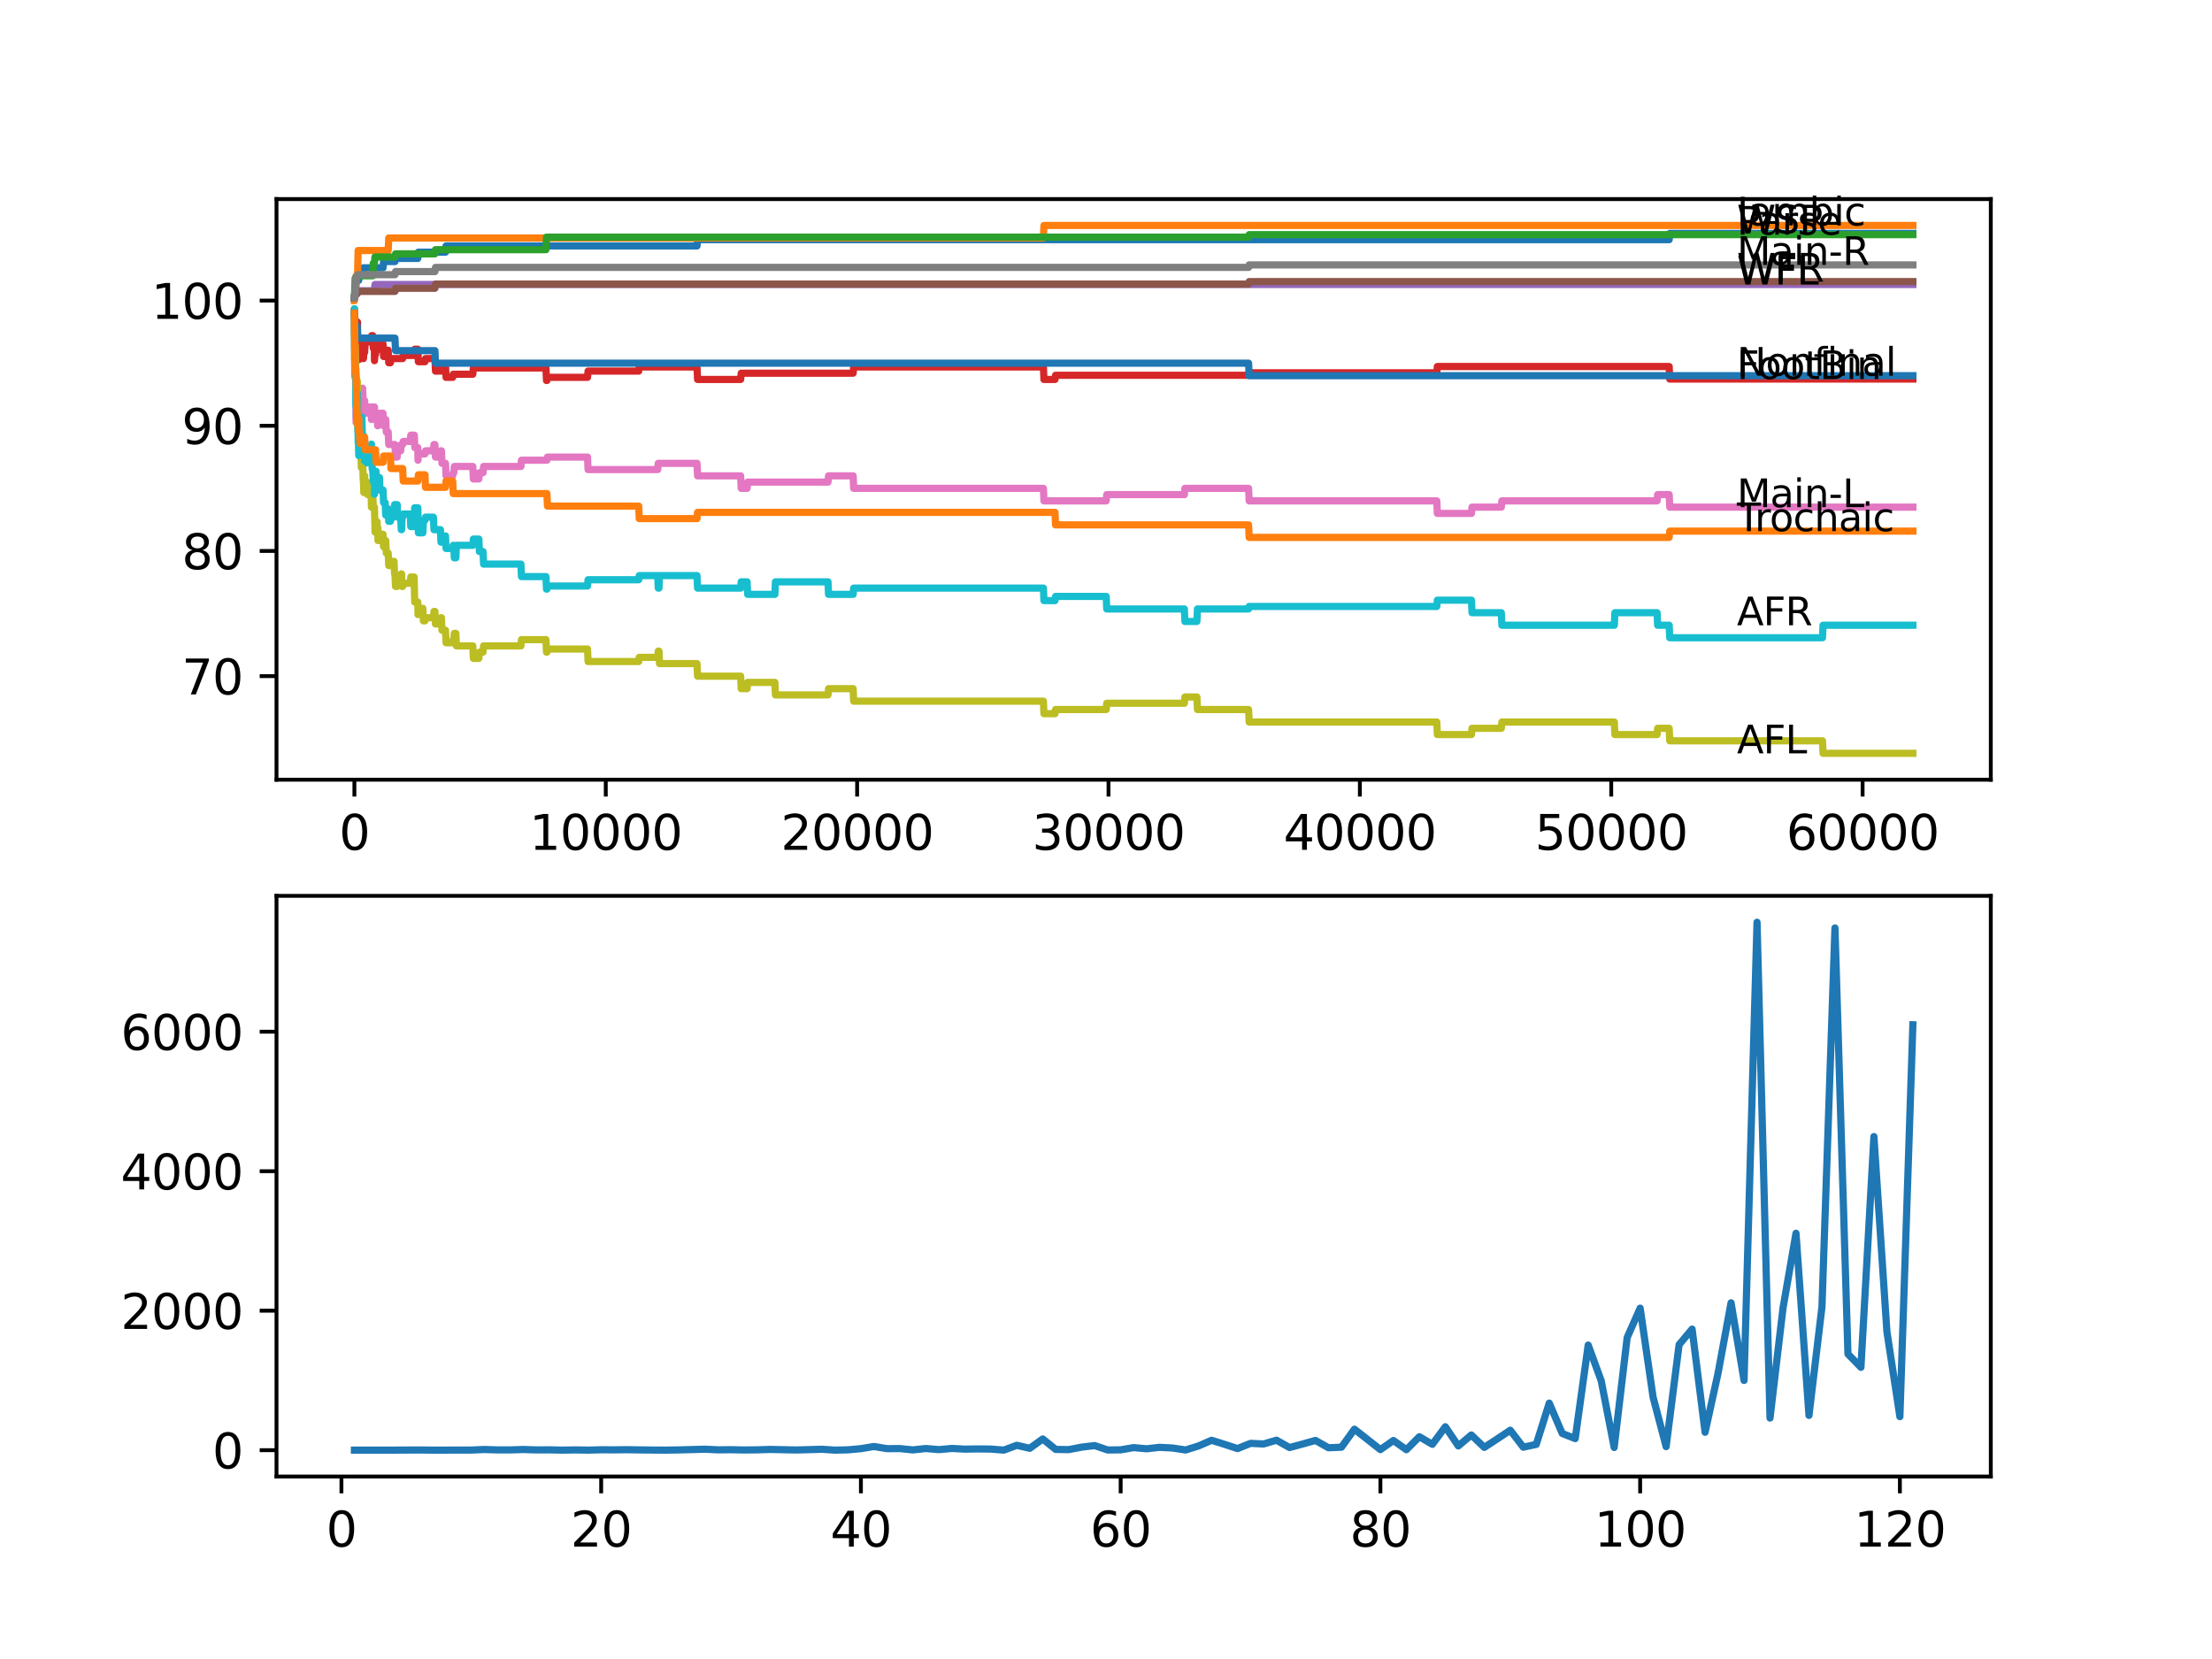 <?xml version="1.0" encoding="utf-8" standalone="no"?>
<!DOCTYPE svg PUBLIC "-//W3C//DTD SVG 1.1//EN"
  "http://www.w3.org/Graphics/SVG/1.1/DTD/svg11.dtd">
<svg xmlns:xlink="http://www.w3.org/1999/xlink" width="460.8pt" height="345.6pt" viewBox="0 0 460.8 345.6" xmlns="http://www.w3.org/2000/svg" version="1.1">
 <defs>
  <style type="text/css">*{stroke-linejoin: round; stroke-linecap: butt}</style>
 </defs>
 <g id="figure_1">
  <g id="patch_1">
   <path d="M 0 345.6 
L 460.8 345.6 
L 460.8 0 
L 0 0 
z
" style="fill: #ffffff"/>
  </g>
  <g id="axes_1">
   <g id="patch_2">
    <path d="M 57.6 162.432 
L 414.72 162.432 
L 414.72 41.472 
L 57.6 41.472 
z
" style="fill: #ffffff"/>
   </g>
   <g id="matplotlib.axis_1">
    <g id="xtick_1">
     <g id="line2d_1">
      <defs>
       <path id="m0530082d66" d="M 0 0 
L 0 3.5 
" style="stroke: #000000; stroke-width: 0.8"/>
      </defs>
      <g>
       <use xlink:href="#m0530082d66" x="73.827" y="162.432" style="stroke: #000000; stroke-width: 0.8"/>
      </g>
     </g>
     <g id="text_1">
      <!-- 0 -->
      <g transform="translate(70.646 177.03)scale(0.1 -0.1)">
       <defs>
        <path id="DejaVuSans-30" d="M 2034 4250 
Q 1547 4250 1301 3770 
Q 1056 3291 1056 2328 
Q 1056 1369 1301 889 
Q 1547 409 2034 409 
Q 2525 409 2770 889 
Q 3016 1369 3016 2328 
Q 3016 3291 2770 3770 
Q 2525 4250 2034 4250 
z
M 2034 4750 
Q 2819 4750 3233 4129 
Q 3647 3509 3647 2328 
Q 3647 1150 3233 529 
Q 2819 -91 2034 -91 
Q 1250 -91 836 529 
Q 422 1150 422 2328 
Q 422 3509 836 4129 
Q 1250 4750 2034 4750 
z
" transform="scale(0.016)"/>
       </defs>
       <use xlink:href="#DejaVuSans-30"/>
      </g>
     </g>
    </g>
    <g id="xtick_2">
     <g id="line2d_2">
      <g>
       <use xlink:href="#m0530082d66" x="126.192" y="162.432" style="stroke: #000000; stroke-width: 0.8"/>
      </g>
     </g>
     <g id="text_2">
      <!-- 10000 -->
      <g transform="translate(110.286 177.03)scale(0.1 -0.1)">
       <defs>
        <path id="DejaVuSans-31" d="M 794 531 
L 1825 531 
L 1825 4091 
L 703 3866 
L 703 4441 
L 1819 4666 
L 2450 4666 
L 2450 531 
L 3481 531 
L 3481 0 
L 794 0 
L 794 531 
z
" transform="scale(0.016)"/>
       </defs>
       <use xlink:href="#DejaVuSans-31"/>
       <use xlink:href="#DejaVuSans-30" x="63.623"/>
       <use xlink:href="#DejaVuSans-30" x="127.246"/>
       <use xlink:href="#DejaVuSans-30" x="190.869"/>
       <use xlink:href="#DejaVuSans-30" x="254.492"/>
      </g>
     </g>
    </g>
    <g id="xtick_3">
     <g id="line2d_3">
      <g>
       <use xlink:href="#m0530082d66" x="178.556" y="162.432" style="stroke: #000000; stroke-width: 0.8"/>
      </g>
     </g>
     <g id="text_3">
      <!-- 20000 -->
      <g transform="translate(162.65 177.03)scale(0.1 -0.1)">
       <defs>
        <path id="DejaVuSans-32" d="M 1228 531 
L 3431 531 
L 3431 0 
L 469 0 
L 469 531 
Q 828 903 1448 1529 
Q 2069 2156 2228 2338 
Q 2531 2678 2651 2914 
Q 2772 3150 2772 3378 
Q 2772 3750 2511 3984 
Q 2250 4219 1831 4219 
Q 1534 4219 1204 4116 
Q 875 4013 500 3803 
L 500 4441 
Q 881 4594 1212 4672 
Q 1544 4750 1819 4750 
Q 2544 4750 2975 4387 
Q 3406 4025 3406 3419 
Q 3406 3131 3298 2873 
Q 3191 2616 2906 2266 
Q 2828 2175 2409 1742 
Q 1991 1309 1228 531 
z
" transform="scale(0.016)"/>
       </defs>
       <use xlink:href="#DejaVuSans-32"/>
       <use xlink:href="#DejaVuSans-30" x="63.623"/>
       <use xlink:href="#DejaVuSans-30" x="127.246"/>
       <use xlink:href="#DejaVuSans-30" x="190.869"/>
       <use xlink:href="#DejaVuSans-30" x="254.492"/>
      </g>
     </g>
    </g>
    <g id="xtick_4">
     <g id="line2d_4">
      <g>
       <use xlink:href="#m0530082d66" x="230.921" y="162.432" style="stroke: #000000; stroke-width: 0.8"/>
      </g>
     </g>
     <g id="text_4">
      <!-- 30000 -->
      <g transform="translate(215.015 177.03)scale(0.1 -0.1)">
       <defs>
        <path id="DejaVuSans-33" d="M 2597 2516 
Q 3050 2419 3304 2112 
Q 3559 1806 3559 1356 
Q 3559 666 3084 287 
Q 2609 -91 1734 -91 
Q 1441 -91 1130 -33 
Q 819 25 488 141 
L 488 750 
Q 750 597 1062 519 
Q 1375 441 1716 441 
Q 2309 441 2620 675 
Q 2931 909 2931 1356 
Q 2931 1769 2642 2001 
Q 2353 2234 1838 2234 
L 1294 2234 
L 1294 2753 
L 1863 2753 
Q 2328 2753 2575 2939 
Q 2822 3125 2822 3475 
Q 2822 3834 2567 4026 
Q 2313 4219 1838 4219 
Q 1578 4219 1281 4162 
Q 984 4106 628 3988 
L 628 4550 
Q 988 4650 1302 4700 
Q 1616 4750 1894 4750 
Q 2613 4750 3031 4423 
Q 3450 4097 3450 3541 
Q 3450 3153 3228 2886 
Q 3006 2619 2597 2516 
z
" transform="scale(0.016)"/>
       </defs>
       <use xlink:href="#DejaVuSans-33"/>
       <use xlink:href="#DejaVuSans-30" x="63.623"/>
       <use xlink:href="#DejaVuSans-30" x="127.246"/>
       <use xlink:href="#DejaVuSans-30" x="190.869"/>
       <use xlink:href="#DejaVuSans-30" x="254.492"/>
      </g>
     </g>
    </g>
    <g id="xtick_5">
     <g id="line2d_5">
      <g>
       <use xlink:href="#m0530082d66" x="283.285" y="162.432" style="stroke: #000000; stroke-width: 0.8"/>
      </g>
     </g>
     <g id="text_5">
      <!-- 40000 -->
      <g transform="translate(267.379 177.03)scale(0.1 -0.1)">
       <defs>
        <path id="DejaVuSans-34" d="M 2419 4116 
L 825 1625 
L 2419 1625 
L 2419 4116 
z
M 2253 4666 
L 3047 4666 
L 3047 1625 
L 3713 1625 
L 3713 1100 
L 3047 1100 
L 3047 0 
L 2419 0 
L 2419 1100 
L 313 1100 
L 313 1709 
L 2253 4666 
z
" transform="scale(0.016)"/>
       </defs>
       <use xlink:href="#DejaVuSans-34"/>
       <use xlink:href="#DejaVuSans-30" x="63.623"/>
       <use xlink:href="#DejaVuSans-30" x="127.246"/>
       <use xlink:href="#DejaVuSans-30" x="190.869"/>
       <use xlink:href="#DejaVuSans-30" x="254.492"/>
      </g>
     </g>
    </g>
    <g id="xtick_6">
     <g id="line2d_6">
      <g>
       <use xlink:href="#m0530082d66" x="335.65" y="162.432" style="stroke: #000000; stroke-width: 0.8"/>
      </g>
     </g>
     <g id="text_6">
      <!-- 50000 -->
      <g transform="translate(319.744 177.03)scale(0.1 -0.1)">
       <defs>
        <path id="DejaVuSans-35" d="M 691 4666 
L 3169 4666 
L 3169 4134 
L 1269 4134 
L 1269 2991 
Q 1406 3038 1543 3061 
Q 1681 3084 1819 3084 
Q 2600 3084 3056 2656 
Q 3513 2228 3513 1497 
Q 3513 744 3044 326 
Q 2575 -91 1722 -91 
Q 1428 -91 1123 -41 
Q 819 9 494 109 
L 494 744 
Q 775 591 1075 516 
Q 1375 441 1709 441 
Q 2250 441 2565 725 
Q 2881 1009 2881 1497 
Q 2881 1984 2565 2268 
Q 2250 2553 1709 2553 
Q 1456 2553 1204 2497 
Q 953 2441 691 2322 
L 691 4666 
z
" transform="scale(0.016)"/>
       </defs>
       <use xlink:href="#DejaVuSans-35"/>
       <use xlink:href="#DejaVuSans-30" x="63.623"/>
       <use xlink:href="#DejaVuSans-30" x="127.246"/>
       <use xlink:href="#DejaVuSans-30" x="190.869"/>
       <use xlink:href="#DejaVuSans-30" x="254.492"/>
      </g>
     </g>
    </g>
    <g id="xtick_7">
     <g id="line2d_7">
      <g>
       <use xlink:href="#m0530082d66" x="388.014" y="162.432" style="stroke: #000000; stroke-width: 0.8"/>
      </g>
     </g>
     <g id="text_7">
      <!-- 60000 -->
      <g transform="translate(372.108 177.03)scale(0.1 -0.1)">
       <defs>
        <path id="DejaVuSans-36" d="M 2113 2584 
Q 1688 2584 1439 2293 
Q 1191 2003 1191 1497 
Q 1191 994 1439 701 
Q 1688 409 2113 409 
Q 2538 409 2786 701 
Q 3034 994 3034 1497 
Q 3034 2003 2786 2293 
Q 2538 2584 2113 2584 
z
M 3366 4563 
L 3366 3988 
Q 3128 4100 2886 4159 
Q 2644 4219 2406 4219 
Q 1781 4219 1451 3797 
Q 1122 3375 1075 2522 
Q 1259 2794 1537 2939 
Q 1816 3084 2150 3084 
Q 2853 3084 3261 2657 
Q 3669 2231 3669 1497 
Q 3669 778 3244 343 
Q 2819 -91 2113 -91 
Q 1303 -91 875 529 
Q 447 1150 447 2328 
Q 447 3434 972 4092 
Q 1497 4750 2381 4750 
Q 2619 4750 2861 4703 
Q 3103 4656 3366 4563 
z
" transform="scale(0.016)"/>
       </defs>
       <use xlink:href="#DejaVuSans-36"/>
       <use xlink:href="#DejaVuSans-30" x="63.623"/>
       <use xlink:href="#DejaVuSans-30" x="127.246"/>
       <use xlink:href="#DejaVuSans-30" x="190.869"/>
       <use xlink:href="#DejaVuSans-30" x="254.492"/>
      </g>
     </g>
    </g>
   </g>
   <g id="matplotlib.axis_2">
    <g id="ytick_1">
     <g id="line2d_8">
      <defs>
       <path id="me20c70054a" d="M 0 0 
L -3.5 0 
" style="stroke: #000000; stroke-width: 0.8"/>
      </defs>
      <g>
       <use xlink:href="#me20c70054a" x="57.6" y="140.852" style="stroke: #000000; stroke-width: 0.8"/>
      </g>
     </g>
     <g id="text_8">
      <!-- 70 -->
      <g transform="translate(37.875 144.651)scale(0.1 -0.1)">
       <defs>
        <path id="DejaVuSans-37" d="M 525 4666 
L 3525 4666 
L 3525 4397 
L 1831 0 
L 1172 0 
L 2766 4134 
L 525 4134 
L 525 4666 
z
" transform="scale(0.016)"/>
       </defs>
       <use xlink:href="#DejaVuSans-37"/>
       <use xlink:href="#DejaVuSans-30" x="63.623"/>
      </g>
     </g>
    </g>
    <g id="ytick_2">
     <g id="line2d_9">
      <g>
       <use xlink:href="#me20c70054a" x="57.6" y="114.774" style="stroke: #000000; stroke-width: 0.8"/>
      </g>
     </g>
     <g id="text_9">
      <!-- 80 -->
      <g transform="translate(37.875 118.573)scale(0.1 -0.1)">
       <defs>
        <path id="DejaVuSans-38" d="M 2034 2216 
Q 1584 2216 1326 1975 
Q 1069 1734 1069 1313 
Q 1069 891 1326 650 
Q 1584 409 2034 409 
Q 2484 409 2743 651 
Q 3003 894 3003 1313 
Q 3003 1734 2745 1975 
Q 2488 2216 2034 2216 
z
M 1403 2484 
Q 997 2584 770 2862 
Q 544 3141 544 3541 
Q 544 4100 942 4425 
Q 1341 4750 2034 4750 
Q 2731 4750 3128 4425 
Q 3525 4100 3525 3541 
Q 3525 3141 3298 2862 
Q 3072 2584 2669 2484 
Q 3125 2378 3379 2068 
Q 3634 1759 3634 1313 
Q 3634 634 3220 271 
Q 2806 -91 2034 -91 
Q 1263 -91 848 271 
Q 434 634 434 1313 
Q 434 1759 690 2068 
Q 947 2378 1403 2484 
z
M 1172 3481 
Q 1172 3119 1398 2916 
Q 1625 2713 2034 2713 
Q 2441 2713 2670 2916 
Q 2900 3119 2900 3481 
Q 2900 3844 2670 4047 
Q 2441 4250 2034 4250 
Q 1625 4250 1398 4047 
Q 1172 3844 1172 3481 
z
" transform="scale(0.016)"/>
       </defs>
       <use xlink:href="#DejaVuSans-38"/>
       <use xlink:href="#DejaVuSans-30" x="63.623"/>
      </g>
     </g>
    </g>
    <g id="ytick_3">
     <g id="line2d_10">
      <g>
       <use xlink:href="#me20c70054a" x="57.6" y="88.696" style="stroke: #000000; stroke-width: 0.8"/>
      </g>
     </g>
     <g id="text_10">
      <!-- 90 -->
      <g transform="translate(37.875 92.495)scale(0.1 -0.1)">
       <defs>
        <path id="DejaVuSans-39" d="M 703 97 
L 703 672 
Q 941 559 1184 500 
Q 1428 441 1663 441 
Q 2288 441 2617 861 
Q 2947 1281 2994 2138 
Q 2813 1869 2534 1725 
Q 2256 1581 1919 1581 
Q 1219 1581 811 2004 
Q 403 2428 403 3163 
Q 403 3881 828 4315 
Q 1253 4750 1959 4750 
Q 2769 4750 3195 4129 
Q 3622 3509 3622 2328 
Q 3622 1225 3098 567 
Q 2575 -91 1691 -91 
Q 1453 -91 1209 -44 
Q 966 3 703 97 
z
M 1959 2075 
Q 2384 2075 2632 2365 
Q 2881 2656 2881 3163 
Q 2881 3666 2632 3958 
Q 2384 4250 1959 4250 
Q 1534 4250 1286 3958 
Q 1038 3666 1038 3163 
Q 1038 2656 1286 2365 
Q 1534 2075 1959 2075 
z
" transform="scale(0.016)"/>
       </defs>
       <use xlink:href="#DejaVuSans-39"/>
       <use xlink:href="#DejaVuSans-30" x="63.623"/>
      </g>
     </g>
    </g>
    <g id="ytick_4">
     <g id="line2d_11">
      <g>
       <use xlink:href="#me20c70054a" x="57.6" y="62.617" style="stroke: #000000; stroke-width: 0.8"/>
      </g>
     </g>
     <g id="text_11">
      <!-- 100 -->
      <g transform="translate(31.512 66.416)scale(0.1 -0.1)">
       <use xlink:href="#DejaVuSans-31"/>
       <use xlink:href="#DejaVuSans-30" x="63.623"/>
       <use xlink:href="#DejaVuSans-30" x="127.246"/>
      </g>
     </g>
    </g>
   </g>
   <g id="line2d_12">
    <path d="M 73.833 62.096 
L 73.838 62.096 
L 73.958 60.574 
L 74 60.574 
L 74.115 59.705 
L 74.131 59.705 
L 74.246 58.401 
L 74.728 58.401 
L 74.843 57.097 
L 75.535 57.097 
L 75.65 55.793 
L 79.792 55.793 
L 79.907 54.489 
L 82.279 54.489 
L 82.394 53.837 
L 87.039 53.837 
L 87.154 52.534 
L 92.804 52.534 
L 92.92 51.23 
L 145.2 51.23 
L 145.315 49.926 
L 347.72 49.926 
L 347.835 48.622 
L 398.487 48.622 
L 398.487 48.622 
" clip-path="url(#p2f47c5a197)" style="fill: none; stroke: #1f77b4; stroke-width: 1.5; stroke-linecap: square"/>
   </g>
   <g id="line2d_13">
    <path d="M 73.833 62.617 
L 73.859 62.617 
L 73.974 60.009 
L 74.105 60.009 
L 74.22 57.402 
L 74.482 57.402 
L 74.602 52.186 
L 80.865 52.186 
L 80.98 49.578 
L 217.359 49.578 
L 217.474 46.97 
L 398.487 46.97 
L 398.487 46.97 
" clip-path="url(#p2f47c5a197)" style="fill: none; stroke: #ff7f0e; stroke-width: 1.5; stroke-linecap: square"/>
   </g>
   <g id="line2d_14">
    <path d="M 73.833 62.096 
L 73.838 62.096 
L 73.979 57.967 
L 74.403 57.967 
L 74.519 57.445 
L 77.65 57.445 
L 77.765 54.837 
L 77.996 54.837 
L 78.111 53.533 
L 82.279 53.533 
L 82.394 52.881 
L 90.605 52.881 
L 90.72 52.012 
L 113.729 52.012 
L 113.844 49.404 
L 260.104 49.404 
L 260.219 48.883 
L 398.487 48.883 
L 398.487 48.883 
" clip-path="url(#p2f47c5a197)" style="fill: none; stroke: #2ca02c; stroke-width: 1.5; stroke-linecap: square"/>
   </g>
   <g id="line2d_15">
    <path d="M 73.833 65.225 
L 73.838 64.356 
L 73.864 69.571 
L 73.927 67.181 
L 73.979 67.181 
L 74 66.529 
L 74.006 69.137 
L 74.084 67.833 
L 74.105 67.833 
L 74.163 72.397 
L 74.22 70.441 
L 74.246 70.441 
L 74.367 68.919 
L 74.403 68.919 
L 74.482 67.094 
L 74.487 69.702 
L 74.503 69.702 
L 74.508 69.702 
L 74.623 72.31 
L 74.728 72.31 
L 74.76 74.917 
L 74.838 74.048 
L 74.875 74.048 
L 74.99 73.396 
L 75.152 73.396 
L 75.268 72.092 
L 75.535 72.092 
L 75.65 74.7 
L 75.707 74.7 
L 75.823 73.396 
L 75.964 73.396 
L 76.084 71.223 
L 77.32 71.223 
L 77.435 69.919 
L 77.65 69.919 
L 77.765 72.527 
L 77.996 72.527 
L 78.011 75.135 
L 78.106 73.831 
L 78.231 73.831 
L 78.347 72.962 
L 78.551 72.962 
L 78.666 71.658 
L 79.792 71.658 
L 79.907 74.266 
L 80.352 74.266 
L 80.467 72.962 
L 80.865 72.962 
L 80.98 75.569 
L 81.331 75.569 
L 81.447 74.7 
L 83.881 74.7 
L 83.997 74.048 
L 86.311 74.048 
L 86.426 72.744 
L 87.039 72.744 
L 87.154 75.352 
L 88.526 75.352 
L 88.641 74.7 
L 90.605 74.7 
L 90.72 77.308 
L 91.956 77.308 
L 92.071 76.004 
L 92.804 76.004 
L 92.92 78.612 
L 94.302 78.612 
L 94.417 77.96 
L 98.496 77.96 
L 98.612 76.656 
L 113.729 76.656 
L 113.844 79.264 
L 113.933 79.264 
L 114.049 78.612 
L 122.39 78.612 
L 122.506 77.308 
L 133.052 77.308 
L 133.167 76.439 
L 145.2 76.439 
L 145.315 79.047 
L 154.291 79.047 
L 154.406 77.743 
L 177.724 77.743 
L 177.839 76.439 
L 217.359 76.439 
L 217.474 79.047 
L 219.773 79.047 
L 219.888 78.177 
L 260.104 78.177 
L 260.219 77.656 
L 299.309 77.656 
L 299.424 76.352 
L 347.72 76.352 
L 347.835 78.96 
L 398.487 78.96 
L 398.487 78.96 
" clip-path="url(#p2f47c5a197)" style="fill: none; stroke: #d62728; stroke-width: 1.5; stroke-linecap: square"/>
   </g>
   <g id="line2d_16">
    <path d="M 73.833 62.096 
L 73.838 62.096 
L 73.958 60.574 
L 77.996 60.574 
L 78.111 59.27 
L 398.487 59.27 
L 398.487 59.27 
" clip-path="url(#p2f47c5a197)" style="fill: none; stroke: #9467bd; stroke-width: 1.5; stroke-linecap: square"/>
   </g>
   <g id="line2d_17">
    <path d="M 73.833 62.096 
L 73.848 62.096 
L 73.964 61.226 
L 74.403 61.226 
L 74.519 60.705 
L 82.279 60.705 
L 82.394 60.053 
L 90.605 60.053 
L 90.72 59.184 
L 260.104 59.184 
L 260.219 58.662 
L 398.487 58.662 
L 398.487 58.662 
" clip-path="url(#p2f47c5a197)" style="fill: none; stroke: #8c564b; stroke-width: 1.5; stroke-linecap: square"/>
   </g>
   <g id="line2d_18">
    <path d="M 73.833 65.225 
L 73.838 65.225 
L 73.896 78.264 
L 73.964 75.004 
L 73.979 75.004 
L 74 74.352 
L 74.006 76.96 
L 74.053 76.96 
L 74.184 88.044 
L 74.189 88.044 
L 74.341 82.828 
L 74.43 82.828 
L 74.55 88.044 
L 74.566 88.044 
L 74.692 84.132 
L 74.875 84.132 
L 74.99 83.48 
L 75.388 83.48 
L 75.508 80.872 
L 75.535 80.872 
L 75.65 83.48 
L 75.707 83.48 
L 75.786 86.088 
L 75.817 84.784 
L 75.88 84.784 
L 75.969 83.48 
L 75.974 86.088 
L 75.985 86.088 
L 76.336 86.088 
L 76.451 84.784 
L 77.32 84.784 
L 77.378 87.392 
L 77.43 84.784 
L 78.011 84.784 
L 78.127 87.392 
L 78.336 87.392 
L 78.451 86.088 
L 78.551 86.088 
L 78.666 88.696 
L 78.713 88.696 
L 78.828 87.392 
L 79.048 87.392 
L 79.163 86.088 
L 79.792 86.088 
L 79.907 88.696 
L 80.232 88.696 
L 80.347 87.392 
L 80.352 87.392 
L 80.467 89.999 
L 80.865 89.999 
L 80.98 92.607 
L 82.279 92.607 
L 82.394 95.215 
L 82.74 95.215 
L 82.855 93.911 
L 83.473 93.911 
L 83.588 92.607 
L 83.881 92.607 
L 83.997 91.955 
L 85.458 91.955 
L 85.573 90.651 
L 86.311 90.651 
L 86.426 93.259 
L 87.039 93.259 
L 87.076 95.867 
L 87.149 94.563 
L 88.526 94.563 
L 88.641 93.911 
L 90.286 93.911 
L 90.401 92.607 
L 90.605 92.607 
L 90.72 95.215 
L 91.747 95.215 
L 91.862 93.911 
L 91.956 93.911 
L 92.071 96.519 
L 92.804 96.519 
L 92.92 99.127 
L 94.302 99.127 
L 94.417 98.475 
L 94.527 98.475 
L 94.642 97.171 
L 98.496 97.171 
L 98.612 99.779 
L 99.753 99.779 
L 99.868 98.475 
L 100.622 98.475 
L 100.738 97.171 
L 108.514 97.171 
L 108.629 95.867 
L 113.933 95.867 
L 114.049 95.215 
L 122.39 95.215 
L 122.506 97.823 
L 137.01 97.823 
L 137.126 96.519 
L 145.2 96.519 
L 145.315 99.127 
L 154.291 99.127 
L 154.406 101.735 
L 155.637 101.735 
L 155.752 100.431 
L 172.487 100.431 
L 172.603 99.127 
L 177.724 99.127 
L 177.839 101.735 
L 217.359 101.735 
L 217.474 104.343 
L 230.439 104.343 
L 230.554 103.039 
L 246.725 103.039 
L 246.84 101.735 
L 260.104 101.735 
L 260.219 104.343 
L 299.309 104.343 
L 299.424 106.95 
L 306.53 106.95 
L 306.645 105.646 
L 312.751 105.646 
L 312.866 104.343 
L 345.201 104.343 
L 345.316 103.039 
L 347.72 103.039 
L 347.835 105.646 
L 398.487 105.646 
L 398.487 105.646 
" clip-path="url(#p2f47c5a197)" style="fill: none; stroke: #e377c2; stroke-width: 1.5; stroke-linecap: square"/>
   </g>
   <g id="line2d_19">
    <path d="M 73.833 62.096 
L 73.848 62.096 
L 73.964 61.226 
L 74 61.226 
L 74.131 57.749 
L 74.403 57.749 
L 74.519 57.228 
L 82.279 57.228 
L 82.394 56.576 
L 90.605 56.576 
L 90.72 55.706 
L 260.104 55.706 
L 260.219 55.185 
L 398.487 55.185 
L 398.487 55.185 
" clip-path="url(#p2f47c5a197)" style="fill: none; stroke: #7f7f7f; stroke-width: 1.5; stroke-linecap: square"/>
   </g>
   <g id="line2d_20">
    <path d="M 73.833 65.225 
L 73.838 64.356 
L 73.864 74.787 
L 73.885 73.049 
L 73.896 75.656 
L 73.985 71.745 
L 73.99 71.745 
L 74 71.745 
L 74.121 78.264 
L 74.126 78.264 
L 74.131 77.612 
L 74.168 82.828 
L 74.205 82.176 
L 74.225 82.176 
L 74.262 78.916 
L 74.346 79.351 
L 74.43 79.351 
L 74.561 89.782 
L 74.566 89.782 
L 74.618 87.174 
L 74.681 88.478 
L 74.728 88.478 
L 74.76 93.694 
L 74.843 92.825 
L 74.875 92.825 
L 74.99 92.173 
L 75.152 92.173 
L 75.273 97.388 
L 75.388 97.388 
L 75.508 94.78 
L 75.535 94.78 
L 75.655 99.996 
L 75.707 99.996 
L 75.786 102.604 
L 75.817 101.3 
L 75.88 101.3 
L 75.969 99.127 
L 75.974 101.735 
L 75.985 101.735 
L 76.336 101.735 
L 76.451 100.431 
L 76.477 100.431 
L 76.592 103.039 
L 77.32 103.039 
L 77.378 105.646 
L 77.43 103.039 
L 77.65 103.039 
L 77.765 105.646 
L 78.011 105.646 
L 78.132 110.862 
L 78.231 110.862 
L 78.352 108.689 
L 78.551 108.689 
L 78.666 111.297 
L 78.713 111.297 
L 78.729 109.993 
L 78.734 112.601 
L 78.818 112.601 
L 79.048 112.601 
L 79.163 111.297 
L 79.792 111.297 
L 79.907 113.905 
L 80.232 113.905 
L 80.347 112.601 
L 80.352 112.601 
L 80.467 115.208 
L 80.865 115.208 
L 80.98 117.816 
L 81.331 117.816 
L 81.447 116.947 
L 82.08 116.947 
L 82.195 119.555 
L 82.279 119.555 
L 82.394 122.163 
L 82.74 122.163 
L 82.855 120.859 
L 83.473 120.859 
L 83.588 119.555 
L 83.656 119.555 
L 83.772 122.163 
L 83.881 122.163 
L 83.997 121.511 
L 85.458 121.511 
L 85.573 120.207 
L 86.269 120.207 
L 86.39 125.422 
L 87.039 125.422 
L 87.076 128.03 
L 87.149 126.726 
L 88.086 126.726 
L 88.202 129.334 
L 88.526 129.334 
L 88.641 128.682 
L 90.286 128.682 
L 90.401 127.378 
L 90.605 127.378 
L 90.72 129.986 
L 91.747 129.986 
L 91.862 128.682 
L 91.956 128.682 
L 92.071 131.29 
L 92.804 131.29 
L 92.92 133.898 
L 94.302 133.898 
L 94.417 133.246 
L 94.527 133.246 
L 94.642 131.942 
L 94.962 131.942 
L 95.077 134.55 
L 98.496 134.55 
L 98.612 137.158 
L 99.753 137.158 
L 99.868 135.854 
L 100.622 135.854 
L 100.738 134.55 
L 108.514 134.55 
L 108.629 133.246 
L 113.729 133.246 
L 113.844 135.854 
L 113.933 135.854 
L 114.049 135.202 
L 122.39 135.202 
L 122.506 137.81 
L 133.052 137.81 
L 133.167 136.94 
L 137.01 136.94 
L 137.126 135.637 
L 137.278 135.637 
L 137.393 138.244 
L 145.2 138.244 
L 145.315 140.852 
L 154.291 140.852 
L 154.406 143.46 
L 155.637 143.46 
L 155.752 142.156 
L 161.423 142.156 
L 161.538 144.764 
L 172.487 144.764 
L 172.603 143.46 
L 177.724 143.46 
L 177.839 146.068 
L 217.359 146.068 
L 217.474 148.676 
L 219.773 148.676 
L 219.888 147.806 
L 230.439 147.806 
L 230.554 146.502 
L 246.725 146.502 
L 246.84 145.199 
L 249.338 145.199 
L 249.453 147.806 
L 260.104 147.806 
L 260.219 150.414 
L 299.309 150.414 
L 299.424 153.022 
L 306.53 153.022 
L 306.645 151.718 
L 312.751 151.718 
L 312.866 150.414 
L 336.294 150.414 
L 336.409 153.022 
L 345.201 153.022 
L 345.316 151.718 
L 347.72 151.718 
L 347.835 154.326 
L 379.657 154.326 
L 379.772 156.934 
L 398.487 156.934 
L 398.487 156.934 
" clip-path="url(#p2f47c5a197)" style="fill: none; stroke: #bcbd22; stroke-width: 1.5; stroke-linecap: square"/>
   </g>
   <g id="line2d_21">
    <path d="M 73.833 65.225 
L 73.838 64.356 
L 73.89 72.179 
L 73.896 72.179 
L 74.016 78.699 
L 74.074 78.699 
L 74.1 77.395 
L 74.136 84.566 
L 74.157 84.566 
L 74.163 84.566 
L 74.225 82.611 
L 74.262 87.174 
L 74.273 84.566 
L 74.283 84.566 
L 74.33 87.174 
L 74.393 86.305 
L 74.403 86.305 
L 74.482 81.872 
L 74.508 84.48 
L 74.618 92.303 
L 74.629 89.695 
L 74.66 89.695 
L 74.733 94.911 
L 74.77 91.434 
L 74.875 91.434 
L 74.99 90.782 
L 75.152 90.782 
L 75.278 86.87 
L 75.388 86.87 
L 75.508 92.086 
L 75.535 92.086 
L 75.576 94.694 
L 75.645 92.086 
L 75.707 92.086 
L 75.786 90.782 
L 75.791 93.39 
L 75.812 93.39 
L 75.88 93.39 
L 75.964 95.997 
L 75.99 93.824 
L 76.336 93.824 
L 76.451 96.432 
L 76.477 96.432 
L 76.592 93.824 
L 77.32 93.824 
L 77.378 92.52 
L 77.383 95.128 
L 77.42 95.128 
L 77.535 97.736 
L 77.65 97.736 
L 77.765 100.344 
L 77.996 100.344 
L 78.011 102.952 
L 78.043 99.04 
L 78.1 99.04 
L 78.231 99.04 
L 78.336 98.171 
L 78.451 100.778 
L 78.551 100.778 
L 78.666 99.475 
L 78.713 99.475 
L 78.729 102.082 
L 78.823 99.475 
L 79.048 99.475 
L 79.163 102.082 
L 79.792 102.082 
L 79.907 104.69 
L 80.232 104.69 
L 80.347 107.298 
L 80.352 107.298 
L 80.467 105.994 
L 80.865 105.994 
L 80.98 108.602 
L 81.331 108.602 
L 81.447 107.733 
L 82.08 107.733 
L 82.195 105.125 
L 82.74 105.125 
L 82.855 107.733 
L 83.473 107.733 
L 83.588 110.341 
L 83.656 110.341 
L 83.772 107.733 
L 83.881 107.733 
L 83.997 107.081 
L 85.458 107.081 
L 85.573 109.689 
L 86.269 109.689 
L 86.384 105.777 
L 87.039 105.777 
L 87.159 110.992 
L 88.086 110.992 
L 88.202 108.385 
L 88.526 108.385 
L 88.641 107.733 
L 90.286 107.733 
L 90.401 110.341 
L 91.747 110.341 
L 91.862 112.948 
L 91.956 112.948 
L 92.071 111.644 
L 92.804 111.644 
L 92.92 114.252 
L 94.302 114.252 
L 94.417 113.6 
L 94.527 113.6 
L 94.642 116.208 
L 94.962 116.208 
L 95.077 113.6 
L 98.496 113.6 
L 98.612 112.296 
L 99.753 112.296 
L 99.868 114.904 
L 100.622 114.904 
L 100.738 117.512 
L 108.514 117.512 
L 108.629 120.12 
L 113.729 120.12 
L 113.844 122.728 
L 113.933 122.728 
L 114.049 122.076 
L 122.39 122.076 
L 122.506 120.772 
L 133.052 120.772 
L 133.167 119.903 
L 137.01 119.903 
L 137.126 122.51 
L 137.278 122.51 
L 137.393 119.903 
L 145.2 119.903 
L 145.315 122.51 
L 154.291 122.51 
L 154.406 121.207 
L 155.637 121.207 
L 155.752 123.814 
L 161.423 123.814 
L 161.538 121.207 
L 172.487 121.207 
L 172.603 123.814 
L 177.724 123.814 
L 177.839 122.51 
L 217.359 122.51 
L 217.474 125.118 
L 219.773 125.118 
L 219.888 124.249 
L 230.439 124.249 
L 230.554 126.857 
L 246.725 126.857 
L 246.84 129.465 
L 249.338 129.465 
L 249.453 126.857 
L 260.104 126.857 
L 260.219 126.335 
L 299.309 126.335 
L 299.424 125.031 
L 306.53 125.031 
L 306.645 127.639 
L 312.751 127.639 
L 312.866 130.247 
L 336.294 130.247 
L 336.409 127.639 
L 345.201 127.639 
L 345.316 130.247 
L 347.72 130.247 
L 347.835 132.855 
L 379.657 132.855 
L 379.772 130.247 
L 398.487 130.247 
L 398.487 130.247 
" clip-path="url(#p2f47c5a197)" style="fill: none; stroke: #17becf; stroke-width: 1.5; stroke-linecap: square"/>
   </g>
   <g id="line2d_22">
    <path d="M 73.833 65.225 
L 73.848 65.225 
L 73.964 67.833 
L 74.403 67.833 
L 74.519 70.441 
L 82.279 70.441 
L 82.394 73.049 
L 90.605 73.049 
L 90.72 75.656 
L 260.104 75.656 
L 260.219 78.264 
L 398.487 78.264 
L 398.487 78.264 
" clip-path="url(#p2f47c5a197)" style="fill: none; stroke: #1f77b4; stroke-width: 1.5; stroke-linecap: square"/>
   </g>
   <g id="line2d_23">
    <path d="M 73.833 65.225 
L 73.958 75.004 
L 73.979 75.004 
L 74 77.612 
L 74.089 76.743 
L 74.126 76.743 
L 74.241 80.655 
L 74.246 80.655 
L 74.367 85.87 
L 74.403 85.87 
L 74.519 88.478 
L 74.728 88.478 
L 74.76 87.174 
L 74.765 89.782 
L 74.833 89.782 
L 74.875 89.782 
L 74.99 92.39 
L 75.535 92.39 
L 75.65 91.086 
L 75.964 91.086 
L 76.079 93.694 
L 78.231 93.694 
L 78.347 96.302 
L 79.792 96.302 
L 79.907 94.998 
L 81.331 94.998 
L 81.447 97.606 
L 83.881 97.606 
L 83.997 100.213 
L 87.039 100.213 
L 87.154 98.91 
L 88.526 98.91 
L 88.641 101.517 
L 92.804 101.517 
L 92.92 100.213 
L 94.302 100.213 
L 94.417 102.821 
L 113.933 102.821 
L 114.049 105.429 
L 133.052 105.429 
L 133.167 108.037 
L 145.2 108.037 
L 145.315 106.733 
L 219.773 106.733 
L 219.888 109.341 
L 260.104 109.341 
L 260.219 111.949 
L 347.72 111.949 
L 347.835 110.645 
L 398.487 110.645 
L 398.487 110.645 
" clip-path="url(#p2f47c5a197)" style="fill: none; stroke: #ff7f0e; stroke-width: 1.5; stroke-linecap: square"/>
   </g>
   <g id="patch_3">
    <path d="M 57.6 162.432 
L 57.6 41.472 
" style="fill: none; stroke: #000000; stroke-width: 0.8; stroke-linejoin: miter; stroke-linecap: square"/>
   </g>
   <g id="patch_4">
    <path d="M 414.72 162.432 
L 414.72 41.472 
" style="fill: none; stroke: #000000; stroke-width: 0.8; stroke-linejoin: miter; stroke-linecap: square"/>
   </g>
   <g id="patch_5">
    <path d="M 57.6 162.432 
L 414.72 162.432 
" style="fill: none; stroke: #000000; stroke-width: 0.8; stroke-linejoin: miter; stroke-linecap: square"/>
   </g>
   <g id="patch_6">
    <path d="M 57.6 41.472 
L 414.72 41.472 
" style="fill: none; stroke: #000000; stroke-width: 0.8; stroke-linejoin: miter; stroke-linecap: square"/>
   </g>
   <g id="text_12">
    <!-- WSP -->
    <g transform="translate(361.832 48.622)scale(0.08 -0.08)">
     <defs>
      <path id="DejaVuSans-57" d="M 213 4666 
L 850 4666 
L 1831 722 
L 2809 4666 
L 3519 4666 
L 4500 722 
L 5478 4666 
L 6119 4666 
L 4947 0 
L 4153 0 
L 3169 4050 
L 2175 0 
L 1381 0 
L 213 4666 
z
" transform="scale(0.016)"/>
      <path id="DejaVuSans-53" d="M 3425 4513 
L 3425 3897 
Q 3066 4069 2747 4153 
Q 2428 4238 2131 4238 
Q 1616 4238 1336 4038 
Q 1056 3838 1056 3469 
Q 1056 3159 1242 3001 
Q 1428 2844 1947 2747 
L 2328 2669 
Q 3034 2534 3370 2195 
Q 3706 1856 3706 1288 
Q 3706 609 3251 259 
Q 2797 -91 1919 -91 
Q 1588 -91 1214 -16 
Q 841 59 441 206 
L 441 856 
Q 825 641 1194 531 
Q 1563 422 1919 422 
Q 2459 422 2753 634 
Q 3047 847 3047 1241 
Q 3047 1584 2836 1778 
Q 2625 1972 2144 2069 
L 1759 2144 
Q 1053 2284 737 2584 
Q 422 2884 422 3419 
Q 422 4038 858 4394 
Q 1294 4750 2059 4750 
Q 2388 4750 2728 4690 
Q 3069 4631 3425 4513 
z
" transform="scale(0.016)"/>
      <path id="DejaVuSans-50" d="M 1259 4147 
L 1259 2394 
L 2053 2394 
Q 2494 2394 2734 2622 
Q 2975 2850 2975 3272 
Q 2975 3691 2734 3919 
Q 2494 4147 2053 4147 
L 1259 4147 
z
M 628 4666 
L 2053 4666 
Q 2838 4666 3239 4311 
Q 3641 3956 3641 3272 
Q 3641 2581 3239 2228 
Q 2838 1875 2053 1875 
L 1259 1875 
L 1259 0 
L 628 0 
L 628 4666 
z
" transform="scale(0.016)"/>
     </defs>
     <use xlink:href="#DejaVuSans-57"/>
     <use xlink:href="#DejaVuSans-53" x="98.877"/>
     <use xlink:href="#DejaVuSans-50" x="162.354"/>
    </g>
   </g>
   <g id="text_13">
    <!-- Iambic -->
    <g transform="translate(361.832 46.97)scale(0.08 -0.08)">
     <defs>
      <path id="DejaVuSans-49" d="M 628 4666 
L 1259 4666 
L 1259 0 
L 628 0 
L 628 4666 
z
" transform="scale(0.016)"/>
      <path id="DejaVuSans-61" d="M 2194 1759 
Q 1497 1759 1228 1600 
Q 959 1441 959 1056 
Q 959 750 1161 570 
Q 1363 391 1709 391 
Q 2188 391 2477 730 
Q 2766 1069 2766 1631 
L 2766 1759 
L 2194 1759 
z
M 3341 1997 
L 3341 0 
L 2766 0 
L 2766 531 
Q 2569 213 2275 61 
Q 1981 -91 1556 -91 
Q 1019 -91 701 211 
Q 384 513 384 1019 
Q 384 1609 779 1909 
Q 1175 2209 1959 2209 
L 2766 2209 
L 2766 2266 
Q 2766 2663 2505 2880 
Q 2244 3097 1772 3097 
Q 1472 3097 1187 3025 
Q 903 2953 641 2809 
L 641 3341 
Q 956 3463 1253 3523 
Q 1550 3584 1831 3584 
Q 2591 3584 2966 3190 
Q 3341 2797 3341 1997 
z
" transform="scale(0.016)"/>
      <path id="DejaVuSans-6d" d="M 3328 2828 
Q 3544 3216 3844 3400 
Q 4144 3584 4550 3584 
Q 5097 3584 5394 3201 
Q 5691 2819 5691 2113 
L 5691 0 
L 5113 0 
L 5113 2094 
Q 5113 2597 4934 2840 
Q 4756 3084 4391 3084 
Q 3944 3084 3684 2787 
Q 3425 2491 3425 1978 
L 3425 0 
L 2847 0 
L 2847 2094 
Q 2847 2600 2669 2842 
Q 2491 3084 2119 3084 
Q 1678 3084 1418 2786 
Q 1159 2488 1159 1978 
L 1159 0 
L 581 0 
L 581 3500 
L 1159 3500 
L 1159 2956 
Q 1356 3278 1631 3431 
Q 1906 3584 2284 3584 
Q 2666 3584 2933 3390 
Q 3200 3197 3328 2828 
z
" transform="scale(0.016)"/>
      <path id="DejaVuSans-62" d="M 3116 1747 
Q 3116 2381 2855 2742 
Q 2594 3103 2138 3103 
Q 1681 3103 1420 2742 
Q 1159 2381 1159 1747 
Q 1159 1113 1420 752 
Q 1681 391 2138 391 
Q 2594 391 2855 752 
Q 3116 1113 3116 1747 
z
M 1159 2969 
Q 1341 3281 1617 3432 
Q 1894 3584 2278 3584 
Q 2916 3584 3314 3078 
Q 3713 2572 3713 1747 
Q 3713 922 3314 415 
Q 2916 -91 2278 -91 
Q 1894 -91 1617 61 
Q 1341 213 1159 525 
L 1159 0 
L 581 0 
L 581 4863 
L 1159 4863 
L 1159 2969 
z
" transform="scale(0.016)"/>
      <path id="DejaVuSans-69" d="M 603 3500 
L 1178 3500 
L 1178 0 
L 603 0 
L 603 3500 
z
M 603 4863 
L 1178 4863 
L 1178 4134 
L 603 4134 
L 603 4863 
z
" transform="scale(0.016)"/>
      <path id="DejaVuSans-63" d="M 3122 3366 
L 3122 2828 
Q 2878 2963 2633 3030 
Q 2388 3097 2138 3097 
Q 1578 3097 1268 2742 
Q 959 2388 959 1747 
Q 959 1106 1268 751 
Q 1578 397 2138 397 
Q 2388 397 2633 464 
Q 2878 531 3122 666 
L 3122 134 
Q 2881 22 2623 -34 
Q 2366 -91 2075 -91 
Q 1284 -91 818 406 
Q 353 903 353 1747 
Q 353 2603 823 3093 
Q 1294 3584 2113 3584 
Q 2378 3584 2631 3529 
Q 2884 3475 3122 3366 
z
" transform="scale(0.016)"/>
     </defs>
     <use xlink:href="#DejaVuSans-49"/>
     <use xlink:href="#DejaVuSans-61" x="29.492"/>
     <use xlink:href="#DejaVuSans-6d" x="90.771"/>
     <use xlink:href="#DejaVuSans-62" x="188.184"/>
     <use xlink:href="#DejaVuSans-69" x="251.66"/>
     <use xlink:href="#DejaVuSans-63" x="279.443"/>
    </g>
   </g>
   <g id="text_14">
    <!-- Parse -->
    <g transform="translate(361.832 48.883)scale(0.08 -0.08)">
     <defs>
      <path id="DejaVuSans-72" d="M 2631 2963 
Q 2534 3019 2420 3045 
Q 2306 3072 2169 3072 
Q 1681 3072 1420 2755 
Q 1159 2438 1159 1844 
L 1159 0 
L 581 0 
L 581 3500 
L 1159 3500 
L 1159 2956 
Q 1341 3275 1631 3429 
Q 1922 3584 2338 3584 
Q 2397 3584 2469 3576 
Q 2541 3569 2628 3553 
L 2631 2963 
z
" transform="scale(0.016)"/>
      <path id="DejaVuSans-73" d="M 2834 3397 
L 2834 2853 
Q 2591 2978 2328 3040 
Q 2066 3103 1784 3103 
Q 1356 3103 1142 2972 
Q 928 2841 928 2578 
Q 928 2378 1081 2264 
Q 1234 2150 1697 2047 
L 1894 2003 
Q 2506 1872 2764 1633 
Q 3022 1394 3022 966 
Q 3022 478 2636 193 
Q 2250 -91 1575 -91 
Q 1294 -91 989 -36 
Q 684 19 347 128 
L 347 722 
Q 666 556 975 473 
Q 1284 391 1588 391 
Q 1994 391 2212 530 
Q 2431 669 2431 922 
Q 2431 1156 2273 1281 
Q 2116 1406 1581 1522 
L 1381 1569 
Q 847 1681 609 1914 
Q 372 2147 372 2553 
Q 372 3047 722 3315 
Q 1072 3584 1716 3584 
Q 2034 3584 2315 3537 
Q 2597 3491 2834 3397 
z
" transform="scale(0.016)"/>
      <path id="DejaVuSans-65" d="M 3597 1894 
L 3597 1613 
L 953 1613 
Q 991 1019 1311 708 
Q 1631 397 2203 397 
Q 2534 397 2845 478 
Q 3156 559 3463 722 
L 3463 178 
Q 3153 47 2828 -22 
Q 2503 -91 2169 -91 
Q 1331 -91 842 396 
Q 353 884 353 1716 
Q 353 2575 817 3079 
Q 1281 3584 2069 3584 
Q 2775 3584 3186 3129 
Q 3597 2675 3597 1894 
z
M 3022 2063 
Q 3016 2534 2758 2815 
Q 2500 3097 2075 3097 
Q 1594 3097 1305 2825 
Q 1016 2553 972 2059 
L 3022 2063 
z
" transform="scale(0.016)"/>
     </defs>
     <use xlink:href="#DejaVuSans-50"/>
     <use xlink:href="#DejaVuSans-61" x="55.803"/>
     <use xlink:href="#DejaVuSans-72" x="117.082"/>
     <use xlink:href="#DejaVuSans-73" x="158.195"/>
     <use xlink:href="#DejaVuSans-65" x="210.295"/>
    </g>
   </g>
   <g id="text_15">
    <!-- FootBin -->
    <g transform="translate(361.832 78.96)scale(0.08 -0.08)">
     <defs>
      <path id="DejaVuSans-46" d="M 628 4666 
L 3309 4666 
L 3309 4134 
L 1259 4134 
L 1259 2759 
L 3109 2759 
L 3109 2228 
L 1259 2228 
L 1259 0 
L 628 0 
L 628 4666 
z
" transform="scale(0.016)"/>
      <path id="DejaVuSans-6f" d="M 1959 3097 
Q 1497 3097 1228 2736 
Q 959 2375 959 1747 
Q 959 1119 1226 758 
Q 1494 397 1959 397 
Q 2419 397 2687 759 
Q 2956 1122 2956 1747 
Q 2956 2369 2687 2733 
Q 2419 3097 1959 3097 
z
M 1959 3584 
Q 2709 3584 3137 3096 
Q 3566 2609 3566 1747 
Q 3566 888 3137 398 
Q 2709 -91 1959 -91 
Q 1206 -91 779 398 
Q 353 888 353 1747 
Q 353 2609 779 3096 
Q 1206 3584 1959 3584 
z
" transform="scale(0.016)"/>
      <path id="DejaVuSans-74" d="M 1172 4494 
L 1172 3500 
L 2356 3500 
L 2356 3053 
L 1172 3053 
L 1172 1153 
Q 1172 725 1289 603 
Q 1406 481 1766 481 
L 2356 481 
L 2356 0 
L 1766 0 
Q 1100 0 847 248 
Q 594 497 594 1153 
L 594 3053 
L 172 3053 
L 172 3500 
L 594 3500 
L 594 4494 
L 1172 4494 
z
" transform="scale(0.016)"/>
      <path id="DejaVuSans-42" d="M 1259 2228 
L 1259 519 
L 2272 519 
Q 2781 519 3026 730 
Q 3272 941 3272 1375 
Q 3272 1813 3026 2020 
Q 2781 2228 2272 2228 
L 1259 2228 
z
M 1259 4147 
L 1259 2741 
L 2194 2741 
Q 2656 2741 2882 2914 
Q 3109 3088 3109 3444 
Q 3109 3797 2882 3972 
Q 2656 4147 2194 4147 
L 1259 4147 
z
M 628 4666 
L 2241 4666 
Q 2963 4666 3353 4366 
Q 3744 4066 3744 3513 
Q 3744 3084 3544 2831 
Q 3344 2578 2956 2516 
Q 3422 2416 3680 2098 
Q 3938 1781 3938 1306 
Q 3938 681 3513 340 
Q 3088 0 2303 0 
L 628 0 
L 628 4666 
z
" transform="scale(0.016)"/>
      <path id="DejaVuSans-6e" d="M 3513 2113 
L 3513 0 
L 2938 0 
L 2938 2094 
Q 2938 2591 2744 2837 
Q 2550 3084 2163 3084 
Q 1697 3084 1428 2787 
Q 1159 2491 1159 1978 
L 1159 0 
L 581 0 
L 581 3500 
L 1159 3500 
L 1159 2956 
Q 1366 3272 1645 3428 
Q 1925 3584 2291 3584 
Q 2894 3584 3203 3211 
Q 3513 2838 3513 2113 
z
" transform="scale(0.016)"/>
     </defs>
     <use xlink:href="#DejaVuSans-46"/>
     <use xlink:href="#DejaVuSans-6f" x="53.895"/>
     <use xlink:href="#DejaVuSans-6f" x="115.076"/>
     <use xlink:href="#DejaVuSans-74" x="176.258"/>
     <use xlink:href="#DejaVuSans-42" x="215.467"/>
     <use xlink:href="#DejaVuSans-69" x="284.07"/>
     <use xlink:href="#DejaVuSans-6e" x="311.854"/>
    </g>
   </g>
   <g id="text_16">
    <!-- WFL -->
    <g transform="translate(361.832 59.27)scale(0.08 -0.08)">
     <defs>
      <path id="DejaVuSans-4c" d="M 628 4666 
L 1259 4666 
L 1259 531 
L 3531 531 
L 3531 0 
L 628 0 
L 628 4666 
z
" transform="scale(0.016)"/>
     </defs>
     <use xlink:href="#DejaVuSans-57"/>
     <use xlink:href="#DejaVuSans-46" x="98.877"/>
     <use xlink:href="#DejaVuSans-4c" x="156.396"/>
    </g>
   </g>
   <g id="text_17">
    <!-- WFR -->
    <g transform="translate(361.832 58.662)scale(0.08 -0.08)">
     <defs>
      <path id="DejaVuSans-52" d="M 2841 2188 
Q 3044 2119 3236 1894 
Q 3428 1669 3622 1275 
L 4263 0 
L 3584 0 
L 2988 1197 
Q 2756 1666 2539 1819 
Q 2322 1972 1947 1972 
L 1259 1972 
L 1259 0 
L 628 0 
L 628 4666 
L 2053 4666 
Q 2853 4666 3247 4331 
Q 3641 3997 3641 3322 
Q 3641 2881 3436 2590 
Q 3231 2300 2841 2188 
z
M 1259 4147 
L 1259 2491 
L 2053 2491 
Q 2509 2491 2742 2702 
Q 2975 2913 2975 3322 
Q 2975 3731 2742 3939 
Q 2509 4147 2053 4147 
L 1259 4147 
z
" transform="scale(0.016)"/>
     </defs>
     <use xlink:href="#DejaVuSans-57"/>
     <use xlink:href="#DejaVuSans-46" x="98.877"/>
     <use xlink:href="#DejaVuSans-52" x="156.396"/>
    </g>
   </g>
   <g id="text_18">
    <!-- Main-L -->
    <g transform="translate(361.832 105.646)scale(0.08 -0.08)">
     <defs>
      <path id="DejaVuSans-4d" d="M 628 4666 
L 1569 4666 
L 2759 1491 
L 3956 4666 
L 4897 4666 
L 4897 0 
L 4281 0 
L 4281 4097 
L 3078 897 
L 2444 897 
L 1241 4097 
L 1241 0 
L 628 0 
L 628 4666 
z
" transform="scale(0.016)"/>
      <path id="DejaVuSans-2d" d="M 313 2009 
L 1997 2009 
L 1997 1497 
L 313 1497 
L 313 2009 
z
" transform="scale(0.016)"/>
     </defs>
     <use xlink:href="#DejaVuSans-4d"/>
     <use xlink:href="#DejaVuSans-61" x="86.279"/>
     <use xlink:href="#DejaVuSans-69" x="147.559"/>
     <use xlink:href="#DejaVuSans-6e" x="175.342"/>
     <use xlink:href="#DejaVuSans-2d" x="238.721"/>
     <use xlink:href="#DejaVuSans-4c" x="274.805"/>
    </g>
   </g>
   <g id="text_19">
    <!-- Main-R -->
    <g transform="translate(361.832 55.185)scale(0.08 -0.08)">
     <use xlink:href="#DejaVuSans-4d"/>
     <use xlink:href="#DejaVuSans-61" x="86.279"/>
     <use xlink:href="#DejaVuSans-69" x="147.559"/>
     <use xlink:href="#DejaVuSans-6e" x="175.342"/>
     <use xlink:href="#DejaVuSans-2d" x="238.721"/>
     <use xlink:href="#DejaVuSans-52" x="274.805"/>
    </g>
   </g>
   <g id="text_20">
    <!-- AFL -->
    <g transform="translate(361.832 156.934)scale(0.08 -0.08)">
     <defs>
      <path id="DejaVuSans-41" d="M 2188 4044 
L 1331 1722 
L 3047 1722 
L 2188 4044 
z
M 1831 4666 
L 2547 4666 
L 4325 0 
L 3669 0 
L 3244 1197 
L 1141 1197 
L 716 0 
L 50 0 
L 1831 4666 
z
" transform="scale(0.016)"/>
     </defs>
     <use xlink:href="#DejaVuSans-41"/>
     <use xlink:href="#DejaVuSans-46" x="68.408"/>
     <use xlink:href="#DejaVuSans-4c" x="125.928"/>
    </g>
   </g>
   <g id="text_21">
    <!-- AFR -->
    <g transform="translate(361.832 130.247)scale(0.08 -0.08)">
     <use xlink:href="#DejaVuSans-41"/>
     <use xlink:href="#DejaVuSans-46" x="68.408"/>
     <use xlink:href="#DejaVuSans-52" x="125.928"/>
    </g>
   </g>
   <g id="text_22">
    <!-- Nonfinal -->
    <g transform="translate(361.832 78.264)scale(0.08 -0.08)">
     <defs>
      <path id="DejaVuSans-4e" d="M 628 4666 
L 1478 4666 
L 3547 763 
L 3547 4666 
L 4159 4666 
L 4159 0 
L 3309 0 
L 1241 3903 
L 1241 0 
L 628 0 
L 628 4666 
z
" transform="scale(0.016)"/>
      <path id="DejaVuSans-66" d="M 2375 4863 
L 2375 4384 
L 1825 4384 
Q 1516 4384 1395 4259 
Q 1275 4134 1275 3809 
L 1275 3500 
L 2222 3500 
L 2222 3053 
L 1275 3053 
L 1275 0 
L 697 0 
L 697 3053 
L 147 3053 
L 147 3500 
L 697 3500 
L 697 3744 
Q 697 4328 969 4595 
Q 1241 4863 1831 4863 
L 2375 4863 
z
" transform="scale(0.016)"/>
      <path id="DejaVuSans-6c" d="M 603 4863 
L 1178 4863 
L 1178 0 
L 603 0 
L 603 4863 
z
" transform="scale(0.016)"/>
     </defs>
     <use xlink:href="#DejaVuSans-4e"/>
     <use xlink:href="#DejaVuSans-6f" x="74.805"/>
     <use xlink:href="#DejaVuSans-6e" x="135.986"/>
     <use xlink:href="#DejaVuSans-66" x="199.365"/>
     <use xlink:href="#DejaVuSans-69" x="234.57"/>
     <use xlink:href="#DejaVuSans-6e" x="262.354"/>
     <use xlink:href="#DejaVuSans-61" x="325.732"/>
     <use xlink:href="#DejaVuSans-6c" x="387.012"/>
    </g>
   </g>
   <g id="text_23">
    <!-- Trochaic -->
    <g transform="translate(361.832 110.645)scale(0.08 -0.08)">
     <defs>
      <path id="DejaVuSans-54" d="M -19 4666 
L 3928 4666 
L 3928 4134 
L 2272 4134 
L 2272 0 
L 1638 0 
L 1638 4134 
L -19 4134 
L -19 4666 
z
" transform="scale(0.016)"/>
      <path id="DejaVuSans-68" d="M 3513 2113 
L 3513 0 
L 2938 0 
L 2938 2094 
Q 2938 2591 2744 2837 
Q 2550 3084 2163 3084 
Q 1697 3084 1428 2787 
Q 1159 2491 1159 1978 
L 1159 0 
L 581 0 
L 581 4863 
L 1159 4863 
L 1159 2956 
Q 1366 3272 1645 3428 
Q 1925 3584 2291 3584 
Q 2894 3584 3203 3211 
Q 3513 2838 3513 2113 
z
" transform="scale(0.016)"/>
     </defs>
     <use xlink:href="#DejaVuSans-54"/>
     <use xlink:href="#DejaVuSans-72" x="46.334"/>
     <use xlink:href="#DejaVuSans-6f" x="85.197"/>
     <use xlink:href="#DejaVuSans-63" x="146.379"/>
     <use xlink:href="#DejaVuSans-68" x="201.359"/>
     <use xlink:href="#DejaVuSans-61" x="264.738"/>
     <use xlink:href="#DejaVuSans-69" x="326.018"/>
     <use xlink:href="#DejaVuSans-63" x="353.801"/>
    </g>
   </g>
  </g>
  <g id="axes_2">
   <g id="patch_7">
    <path d="M 57.6 307.584 
L 414.72 307.584 
L 414.72 186.624 
L 57.6 186.624 
z
" style="fill: #ffffff"/>
   </g>
   <g id="matplotlib.axis_3">
    <g id="xtick_8">
     <g id="line2d_24">
      <g>
       <use xlink:href="#m0530082d66" x="71.127" y="307.584" style="stroke: #000000; stroke-width: 0.8"/>
      </g>
     </g>
     <g id="text_24">
      <!-- 0 -->
      <g transform="translate(67.946 322.182)scale(0.1 -0.1)">
       <use xlink:href="#DejaVuSans-30"/>
      </g>
     </g>
    </g>
    <g id="xtick_9">
     <g id="line2d_25">
      <g>
       <use xlink:href="#m0530082d66" x="125.236" y="307.584" style="stroke: #000000; stroke-width: 0.8"/>
      </g>
     </g>
     <g id="text_25">
      <!-- 20 -->
      <g transform="translate(118.874 322.182)scale(0.1 -0.1)">
       <use xlink:href="#DejaVuSans-32"/>
       <use xlink:href="#DejaVuSans-30" x="63.623"/>
      </g>
     </g>
    </g>
    <g id="xtick_10">
     <g id="line2d_26">
      <g>
       <use xlink:href="#m0530082d66" x="179.345" y="307.584" style="stroke: #000000; stroke-width: 0.8"/>
      </g>
     </g>
     <g id="text_26">
      <!-- 40 -->
      <g transform="translate(172.983 322.182)scale(0.1 -0.1)">
       <use xlink:href="#DejaVuSans-34"/>
       <use xlink:href="#DejaVuSans-30" x="63.623"/>
      </g>
     </g>
    </g>
    <g id="xtick_11">
     <g id="line2d_27">
      <g>
       <use xlink:href="#m0530082d66" x="233.455" y="307.584" style="stroke: #000000; stroke-width: 0.8"/>
      </g>
     </g>
     <g id="text_27">
      <!-- 60 -->
      <g transform="translate(227.092 322.182)scale(0.1 -0.1)">
       <use xlink:href="#DejaVuSans-36"/>
       <use xlink:href="#DejaVuSans-30" x="63.623"/>
      </g>
     </g>
    </g>
    <g id="xtick_12">
     <g id="line2d_28">
      <g>
       <use xlink:href="#m0530082d66" x="287.564" y="307.584" style="stroke: #000000; stroke-width: 0.8"/>
      </g>
     </g>
     <g id="text_28">
      <!-- 80 -->
      <g transform="translate(281.201 322.182)scale(0.1 -0.1)">
       <use xlink:href="#DejaVuSans-38"/>
       <use xlink:href="#DejaVuSans-30" x="63.623"/>
      </g>
     </g>
    </g>
    <g id="xtick_13">
     <g id="line2d_29">
      <g>
       <use xlink:href="#m0530082d66" x="341.673" y="307.584" style="stroke: #000000; stroke-width: 0.8"/>
      </g>
     </g>
     <g id="text_29">
      <!-- 100 -->
      <g transform="translate(332.129 322.182)scale(0.1 -0.1)">
       <use xlink:href="#DejaVuSans-31"/>
       <use xlink:href="#DejaVuSans-30" x="63.623"/>
       <use xlink:href="#DejaVuSans-30" x="127.246"/>
      </g>
     </g>
    </g>
    <g id="xtick_14">
     <g id="line2d_30">
      <g>
       <use xlink:href="#m0530082d66" x="395.782" y="307.584" style="stroke: #000000; stroke-width: 0.8"/>
      </g>
     </g>
     <g id="text_30">
      <!-- 120 -->
      <g transform="translate(386.238 322.182)scale(0.1 -0.1)">
       <use xlink:href="#DejaVuSans-31"/>
       <use xlink:href="#DejaVuSans-32" x="63.623"/>
       <use xlink:href="#DejaVuSans-30" x="127.246"/>
      </g>
     </g>
    </g>
   </g>
   <g id="matplotlib.axis_4">
    <g id="ytick_5">
     <g id="line2d_31">
      <g>
       <use xlink:href="#me20c70054a" x="57.6" y="302.1" style="stroke: #000000; stroke-width: 0.8"/>
      </g>
     </g>
     <g id="text_31">
      <!-- 0 -->
      <g transform="translate(44.237 305.9)scale(0.1 -0.1)">
       <use xlink:href="#DejaVuSans-30"/>
      </g>
     </g>
    </g>
    <g id="ytick_6">
     <g id="line2d_32">
      <g>
       <use xlink:href="#me20c70054a" x="57.6" y="273.04" style="stroke: #000000; stroke-width: 0.8"/>
      </g>
     </g>
     <g id="text_32">
      <!-- 2000 -->
      <g transform="translate(25.15 276.839)scale(0.1 -0.1)">
       <use xlink:href="#DejaVuSans-32"/>
       <use xlink:href="#DejaVuSans-30" x="63.623"/>
       <use xlink:href="#DejaVuSans-30" x="127.246"/>
       <use xlink:href="#DejaVuSans-30" x="190.869"/>
      </g>
     </g>
    </g>
    <g id="ytick_7">
     <g id="line2d_33">
      <g>
       <use xlink:href="#me20c70054a" x="57.6" y="243.98" style="stroke: #000000; stroke-width: 0.8"/>
      </g>
     </g>
     <g id="text_33">
      <!-- 4000 -->
      <g transform="translate(25.15 247.779)scale(0.1 -0.1)">
       <use xlink:href="#DejaVuSans-34"/>
       <use xlink:href="#DejaVuSans-30" x="63.623"/>
       <use xlink:href="#DejaVuSans-30" x="127.246"/>
       <use xlink:href="#DejaVuSans-30" x="190.869"/>
      </g>
     </g>
    </g>
    <g id="ytick_8">
     <g id="line2d_34">
      <g>
       <use xlink:href="#me20c70054a" x="57.6" y="214.92" style="stroke: #000000; stroke-width: 0.8"/>
      </g>
     </g>
     <g id="text_34">
      <!-- 6000 -->
      <g transform="translate(25.15 218.719)scale(0.1 -0.1)">
       <use xlink:href="#DejaVuSans-36"/>
       <use xlink:href="#DejaVuSans-30" x="63.623"/>
       <use xlink:href="#DejaVuSans-30" x="127.246"/>
       <use xlink:href="#DejaVuSans-30" x="190.869"/>
      </g>
     </g>
    </g>
   </g>
   <g id="line2d_35">
    <path d="M 73.833 302.086 
L 76.538 302.086 
L 79.244 302.086 
L 81.949 302.086 
L 84.655 302.071 
L 87.36 302.057 
L 90.065 302.086 
L 92.771 302.086 
L 95.476 302.071 
L 98.182 302.071 
L 100.887 301.955 
L 103.593 302.042 
L 106.298 302.042 
L 109.004 301.955 
L 111.709 302.042 
L 114.415 302.028 
L 117.12 302.086 
L 119.825 302.042 
L 122.531 302.086 
L 125.236 302.013 
L 127.942 302.028 
L 130.647 301.999 
L 133.353 302.042 
L 136.058 302.071 
L 138.764 302.086 
L 141.469 302.042 
L 144.175 301.97 
L 146.88 301.897 
L 149.585 302.028 
L 152.291 301.999 
L 154.996 302.057 
L 157.702 302.028 
L 160.407 301.941 
L 163.113 301.999 
L 165.818 302.057 
L 168.524 301.984 
L 171.229 301.911 
L 173.935 302.086 
L 176.64 302.028 
L 179.345 301.781 
L 182.051 301.33 
L 184.756 301.781 
L 187.462 301.766 
L 190.167 302.042 
L 192.873 301.752 
L 195.578 301.984 
L 198.284 301.737 
L 200.989 301.882 
L 203.695 301.839 
L 206.4 301.868 
L 209.105 302.086 
L 211.811 301.083 
L 214.516 301.708 
L 217.222 299.761 
L 219.927 301.941 
L 222.633 301.984 
L 225.338 301.461 
L 228.044 301.141 
L 230.749 302.057 
L 233.455 302.028 
L 236.16 301.563 
L 238.865 301.81 
L 241.571 301.505 
L 244.276 301.65 
L 246.982 302.057 
L 249.687 301.214 
L 252.393 300.037 
L 255.098 300.88 
L 257.804 301.766 
L 260.509 300.676 
L 263.215 300.807 
L 265.92 300.023 
L 268.625 301.548 
L 271.331 300.822 
L 274.036 300.066 
L 276.742 301.592 
L 279.447 301.476 
L 282.153 297.727 
L 284.858 299.848 
L 287.564 301.984 
L 290.269 300.081 
L 292.975 301.999 
L 295.68 299.296 
L 298.385 300.88 
L 301.091 297.218 
L 303.796 301.214 
L 306.502 298.933 
L 309.207 301.519 
L 311.913 299.746 
L 314.618 297.945 
L 317.324 301.476 
L 320.029 300.894 
L 322.735 292.293 
L 325.44 298.613 
L 328.145 299.688 
L 330.851 280.204 
L 333.556 287.628 
L 336.262 301.534 
L 338.967 278.634 
L 341.673 272.517 
L 344.378 291.116 
L 347.084 301.359 
L 349.789 280.116 
L 352.495 276.876 
L 355.2 298.366 
L 357.905 286.045 
L 360.611 271.398 
L 363.316 287.57 
L 366.022 192.122 
L 368.727 295.402 
L 371.433 272.503 
L 374.138 256.912 
L 376.844 294.85 
L 379.549 272.227 
L 382.255 193.314 
L 384.96 282.063 
L 387.665 284.839 
L 390.371 236.773 
L 393.076 277.385 
L 395.782 295.111 
L 398.487 213.481 
" clip-path="url(#pb77364dd73)" style="fill: none; stroke: #1f77b4; stroke-width: 1.5; stroke-linecap: square"/>
   </g>
   <g id="patch_8">
    <path d="M 57.6 307.584 
L 57.6 186.624 
" style="fill: none; stroke: #000000; stroke-width: 0.8; stroke-linejoin: miter; stroke-linecap: square"/>
   </g>
   <g id="patch_9">
    <path d="M 414.72 307.584 
L 414.72 186.624 
" style="fill: none; stroke: #000000; stroke-width: 0.8; stroke-linejoin: miter; stroke-linecap: square"/>
   </g>
   <g id="patch_10">
    <path d="M 57.6 307.584 
L 414.72 307.584 
" style="fill: none; stroke: #000000; stroke-width: 0.8; stroke-linejoin: miter; stroke-linecap: square"/>
   </g>
   <g id="patch_11">
    <path d="M 57.6 186.624 
L 414.72 186.624 
" style="fill: none; stroke: #000000; stroke-width: 0.8; stroke-linejoin: miter; stroke-linecap: square"/>
   </g>
  </g>
 </g>
 <defs>
  <clipPath id="p2f47c5a197">
   <rect x="57.6" y="41.472" width="357.12" height="120.96"/>
  </clipPath>
  <clipPath id="pb77364dd73">
   <rect x="57.6" y="186.624" width="357.12" height="120.96"/>
  </clipPath>
 </defs>
</svg>
